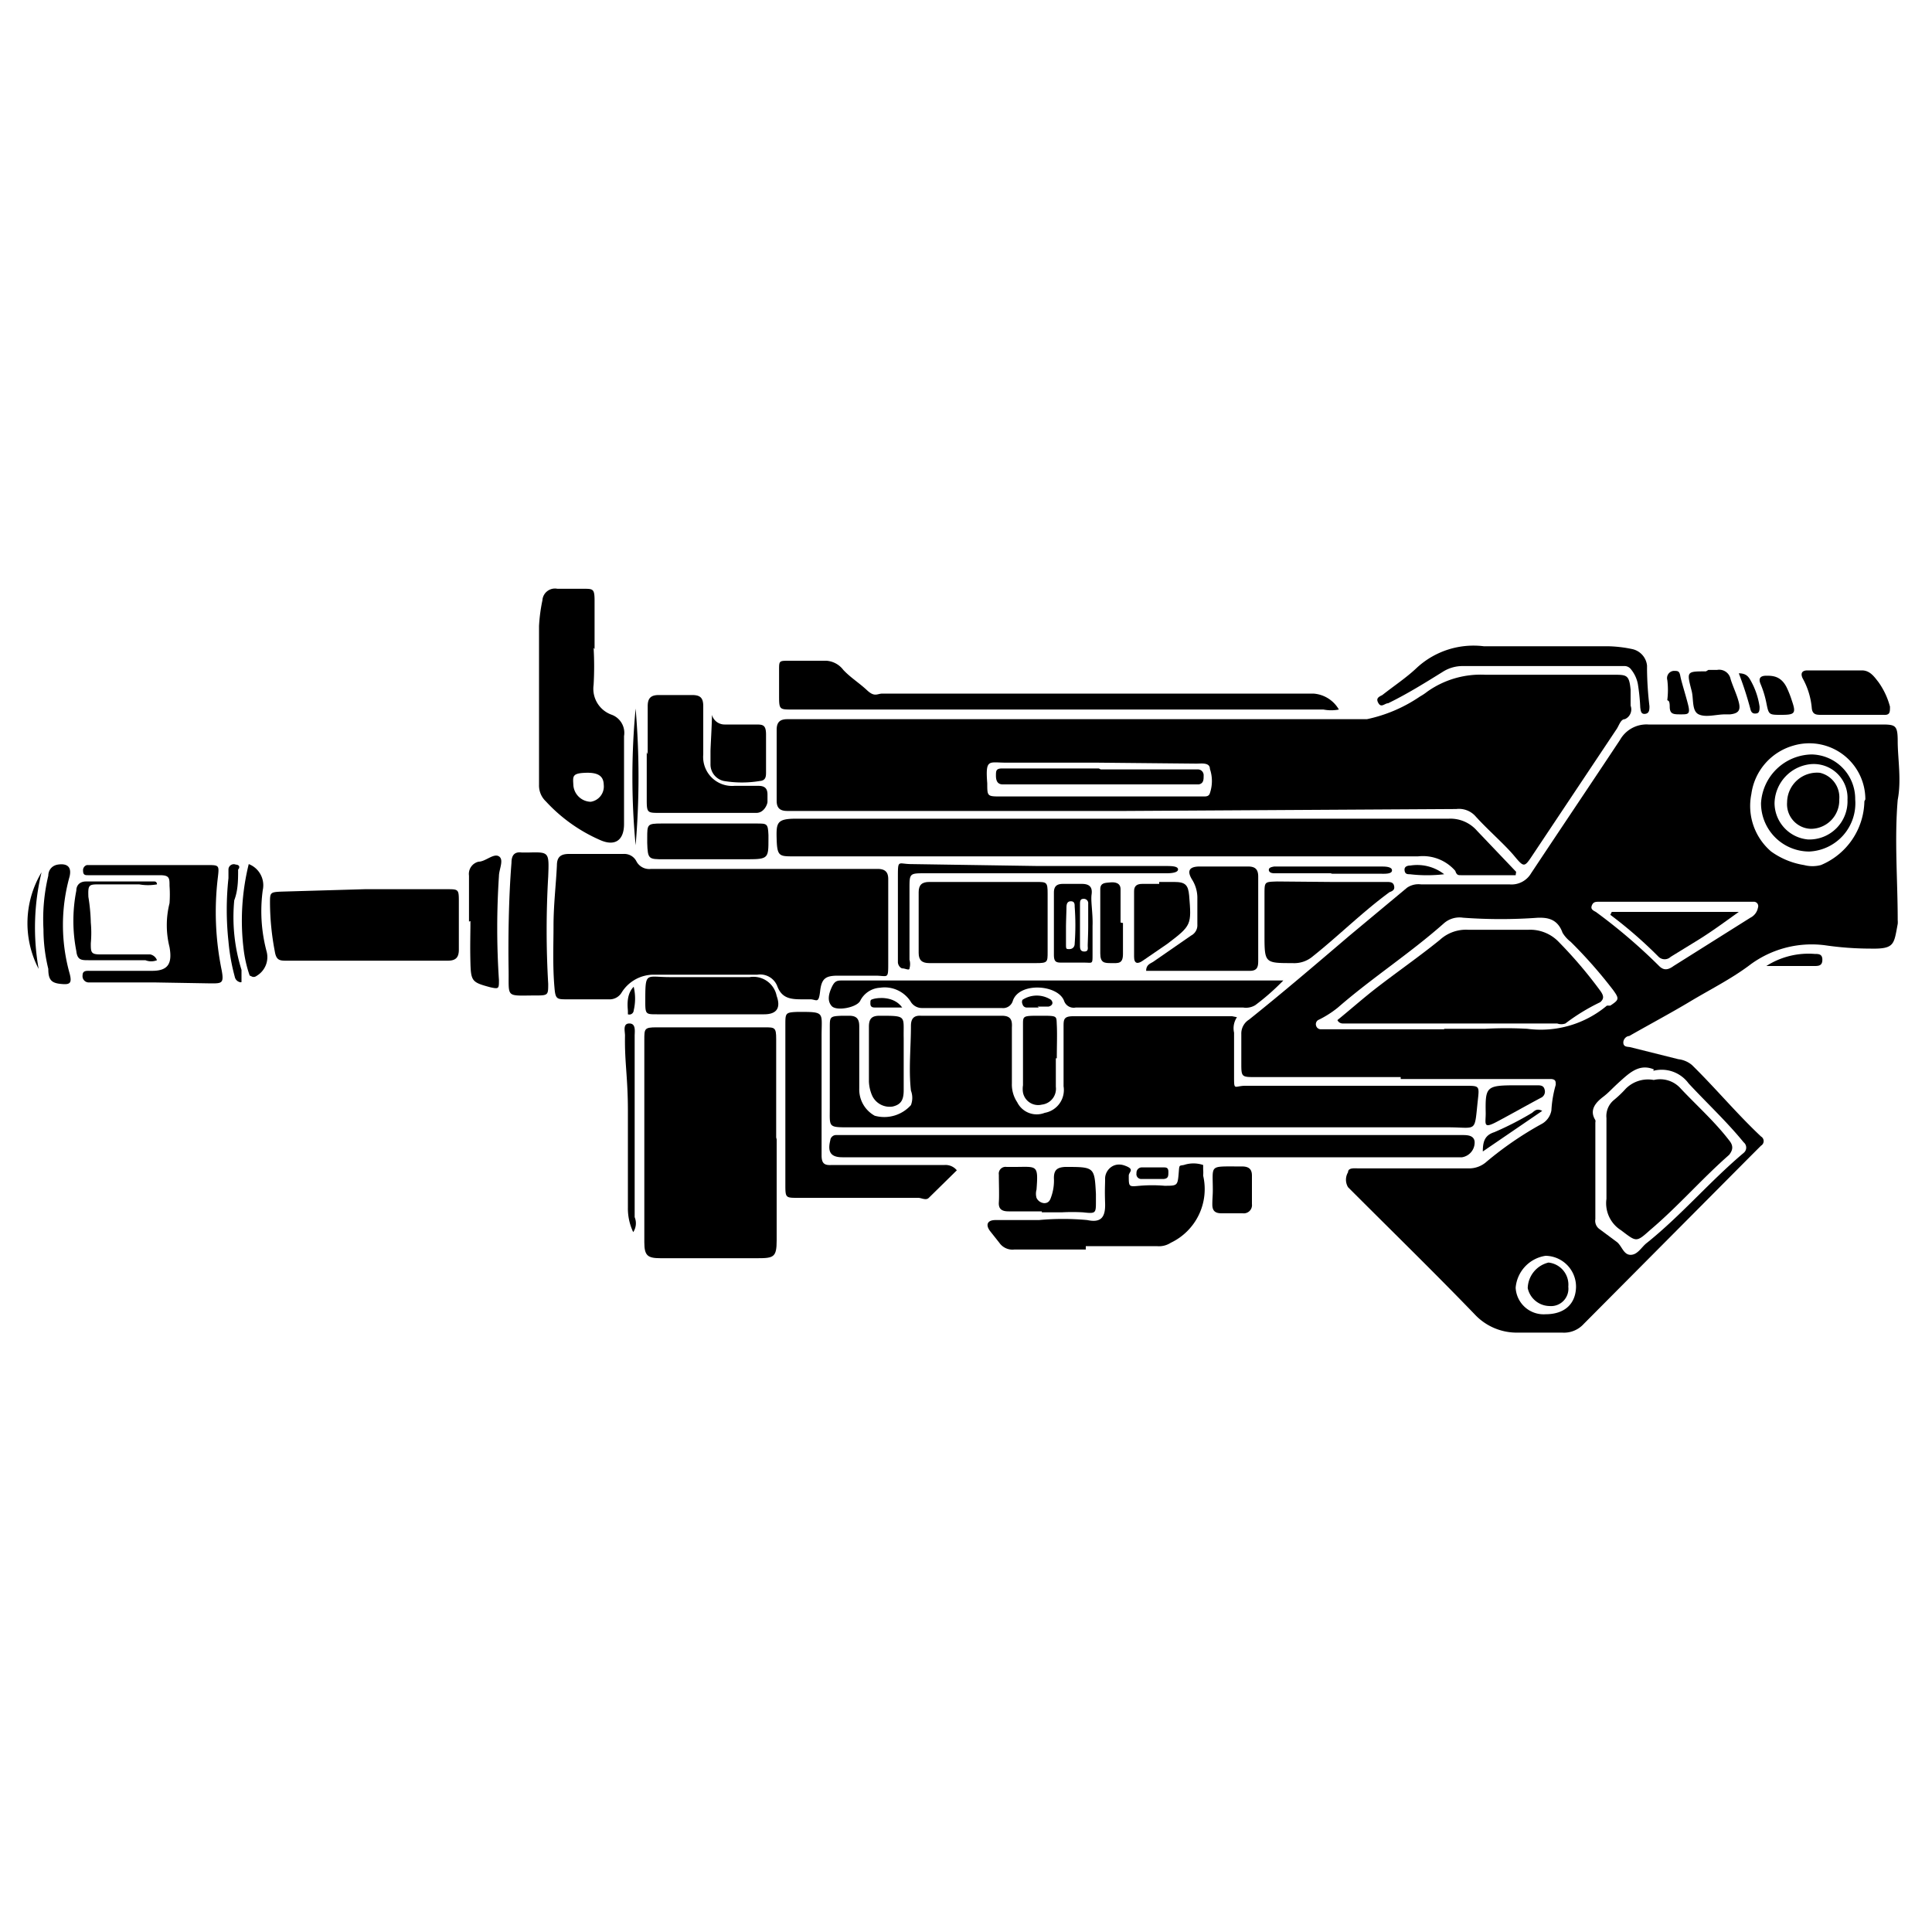 <svg xmlns="http://www.w3.org/2000/svg" class="HeroAbility-icon HeroAbility-icon--hoverState" viewBox="0 0 40 40" preserveAspectRatio="xMidYMid meet"><g id="_Group_8" data-name="&lt;Group&gt;"><path id="_Compound_Path_10" data-name="&lt;Compound Path&gt;" d="M29,22.3H26c-.3,0-.3,0-.3-.3s0-.39,0-.59a.34.34,0,0,1,.16-.3c.7-.56,1.39-1.15,2.07-1.73l1.2-1a.42.42,0,0,1,.29-.07c.61,0,1.22,0,1.83,0a.47.47,0,0,0,.45-.23c.61-.92,1.23-1.84,1.84-2.76a.63.63,0,0,1,.59-.32h4.79c.32,0,.37,0,.37.35s.08.8,0,1.21c-.07.83,0,1.66,0,2.49a.43.43,0,0,1,0,.08c-.08.42-.06.52-.56.51a6.58,6.58,0,0,1-.95-.07A2.14,2.14,0,0,0,36.2,20c-.38.28-.8.49-1.2.73s-.85.48-1.27.72c-.06,0-.13.07-.12.15s.09.07.14.08l1,.25a.53.53,0,0,1,.28.12c.49.48.92,1,1.43,1.48a.11.11,0,0,1,0,.19l-.24.24-3.43,3.45a.55.55,0,0,1-.45.18c-.3,0-.6,0-.9,0a1.19,1.19,0,0,1-.91-.38c-.82-.85-1.67-1.68-2.51-2.52l-.11-.11a.3.3,0,0,1,0-.31c0-.1.14-.08.22-.08H30.4a.54.54,0,0,0,.38-.14,7.1,7.1,0,0,1,1.12-.77.4.4,0,0,0,.22-.29,2.37,2.37,0,0,1,.09-.53c0-.07,0-.11-.09-.12H29Zm.9-1h.85a8,8,0,0,1,.87,0,2.13,2.13,0,0,0,1.65-.48l.07,0c.18-.12.19-.14.06-.32a9.76,9.76,0,0,0-.88-1,.68.68,0,0,1-.17-.19C32.24,19,32,19,31.85,19a10.6,10.6,0,0,1-1.56,0,.49.49,0,0,0-.4.12c-.7.62-1.49,1.13-2.19,1.74a2.08,2.08,0,0,1-.39.25.1.1,0,0,0-.06.13.1.1,0,0,0,.1.07h2.55Zm4.34.84c-.29-.12-.49.06-.69.24s-.23.23-.36.33-.3.26-.16.48a.11.11,0,0,1,0,.05c0,.65,0,1.3,0,2a.21.21,0,0,0,.09.21l.35.26c.11.08.14.27.29.27s.23-.17.34-.25c.71-.57,1.3-1.27,2-1.86a.14.14,0,0,0,0-.22c-.35-.43-.76-.81-1.14-1.22A.69.69,0,0,0,34.23,22.17Zm4.38-5.59a1.16,1.16,0,0,0-1.5-1.11,1.21,1.21,0,0,0-.86,1,1.24,1.24,0,0,0,.41,1.19,1.6,1.6,0,0,0,.68.28.68.68,0,0,0,.35,0A1.46,1.46,0,0,0,38.6,16.59Zm-2.22,2.23a.09.09,0,0,0-.08-.11h-.15c-1,0-2,0-3.06,0-.07,0-.12,0-.15.07s0,.1.08.14A11.5,11.5,0,0,1,34.35,20c.1.1.19.08.3,0l1.59-1A.29.29,0,0,0,36.39,18.82ZM32,27.21c.39,0,.62-.21.63-.56A.64.64,0,0,0,32,26a.73.73,0,0,0-.62.66A.58.58,0,0,0,32,27.21Z"/><path id="_Compound_Path_11" data-name="&lt;Compound Path&gt;" d="M23.3,16.79h-7c-.15,0-.22-.06-.22-.21q0-.73,0-1.47c0-.15.06-.22.22-.22h12a3.07,3.07,0,0,0,1.1-.47,1.15,1.15,0,0,0,.15-.1,1.91,1.91,0,0,1,1.2-.35c.88,0,1.77,0,2.65,0,.28,0,.33,0,.36.31,0,.11,0,.22,0,.33a.22.22,0,0,1-.12.28c-.09,0-.12.14-.18.22l-1.74,2.61c-.16.24-.17.24-.37,0s-.55-.54-.81-.83a.46.46,0,0,0-.39-.14Zm-.59-1H20.83c-.36,0-.43-.09-.39.43,0,.27,0,.27.29.27h4.19c.05,0,.11,0,.13-.07a.78.78,0,0,0,0-.5c0-.14-.18-.11-.28-.11Z"/><path id="_Path_148" data-name="&lt;Path&gt;" d="M25.61,21.06a.41.41,0,0,0-.06.32c0,.3,0,.6,0,.9s0,.21.21.2h4.58c.28,0,.29,0,.26.27-.08.72,0,.59-.62.59H17.58c-.44,0-.4,0-.4-.41s0-1.1,0-1.65c0-.23,0-.24.25-.25h.15c.16,0,.21.07.21.22,0,.43,0,.86,0,1.29a.62.62,0,0,0,.32.56.74.74,0,0,0,.75-.22.42.42,0,0,0,0-.3c-.05-.44,0-.89,0-1.34,0-.15.06-.22.21-.21h1.67c.18,0,.22.08.21.24,0,.39,0,.77,0,1.16a.66.66,0,0,0,.11.39.45.45,0,0,0,.57.22.48.48,0,0,0,.39-.55c0-.41,0-.82,0-1.23,0-.15,0-.22.2-.22h3.29Z"/><path id="_Path_149" data-name="&lt;Path&gt;" d="M11.46,19.17c0-.43.05-.84.07-1.25,0-.17.07-.24.25-.24.38,0,.75,0,1.13,0a.28.28,0,0,1,.27.16.3.3,0,0,0,.3.15c.72,0,1.44,0,2.16,0s1.57,0,2.35,0h.18c.15,0,.22.06.22.21s0,.48,0,.72,0,.63,0,1,0,.28-.27.28h-.77c-.26,0-.34.06-.37.32s-.07.18-.19.17h-.15c-.24,0-.45,0-.55-.28a.38.38,0,0,0-.41-.23q-1.07,0-2.13,0a.78.78,0,0,0-.68.37.29.29,0,0,1-.27.14h-.85c-.22,0-.25,0-.27-.24C11.44,20,11.46,19.55,11.46,19.17Z"/><path id="_Path_150" data-name="&lt;Path&gt;" d="M16.08,23.55q0,1,0,2s0,.09,0,.13c0,.35-.06.37-.4.37h-2c-.27,0-.34-.05-.34-.33q0-2.1,0-4.19c0-.23,0-.26.25-.26h2.24c.21,0,.24,0,.24.24,0,.69,0,1.39,0,2.08Z"/><path id="_Path_151" data-name="&lt;Path&gt;" d="M31.38,18.12H30.25c-.06,0-.09,0-.12-.09a.89.89,0,0,0-.77-.3H16.43c-.29,0-.34,0-.35-.35s0-.43.41-.43H30a.73.73,0,0,1,.58.25l.81.85Z"/><path id="_Compound_Path_12" data-name="&lt;Compound Path&gt;" d="M12.29,13.41a6.66,6.66,0,0,1,0,.77.57.57,0,0,0,.38.62.4.4,0,0,1,.25.44c0,.61,0,1.22,0,1.82,0,.34-.19.47-.5.33a3.34,3.34,0,0,1-1.12-.8.45.45,0,0,1-.14-.34c0-.76,0-1.52,0-2.29,0-.33,0-.67,0-1a3.47,3.47,0,0,1,.07-.53.26.26,0,0,1,.31-.24l.54,0c.2,0,.23,0,.23.25s0,.63,0,1Zm.21,2.85c0-.19-.11-.27-.38-.26s-.26.07-.25.24a.37.37,0,0,0,.36.36A.32.32,0,0,0,12.5,16.25Z"/><path id="_Path_152" data-name="&lt;Path&gt;" d="M23.86,23.5h6.41c.1,0,.24,0,.26.13a.31.31,0,0,1-.26.33H17.44c-.24,0-.31-.11-.25-.35a.12.12,0,0,1,.12-.11h6.56Z"/><path id="_Path_153" data-name="&lt;Path&gt;" d="M7.55,18.41h1.7c.24,0,.25,0,.25.25s0,.67,0,1c0,.16-.06.23-.23.23H5.94c-.14,0-.22,0-.25-.19a5.46,5.46,0,0,1-.1-1c0-.22,0-.23.24-.24Z"/><path id="_Path_154" data-name="&lt;Path&gt;" d="M27.72,14.69a.83.83,0,0,1-.32,0h-11c-.26,0-.27,0-.27-.28s0-.36,0-.54,0-.19.18-.19h.8a.48.48,0,0,1,.35.19c.15.16.33.27.49.42s.21.07.32.07h8.92A.66.66,0,0,1,27.72,14.69Z"/><path id="_Path_155" data-name="&lt;Path&gt;" d="M19.81,24.23l-.58.57c-.06.06-.15,0-.22,0H16.52c-.25,0-.26,0-.26-.26q0-1.66,0-3.32c0-.25,0-.26.26-.27.57,0,.49,0,.49.5,0,.82,0,1.64,0,2.47,0,.17.06.21.21.2h2.34A.3.3,0,0,1,19.81,24.23Z"/><path id="_Path_156" data-name="&lt;Path&gt;" d="M20.34,18.26h1.11c.22,0,.24,0,.24.24q0,.6,0,1.21c0,.21,0,.23-.24.23H19.24c-.15,0-.22-.06-.22-.21q0-.63,0-1.26c0-.15.07-.21.22-.21Z"/><path id="_Path_157" data-name="&lt;Path&gt;" d="M26.51,20.36a4.8,4.8,0,0,1-.52.45.37.37,0,0,1-.25.05H22.27a.21.21,0,0,1-.24-.14c-.13-.34-.93-.39-1.06,0a.21.21,0,0,1-.23.15H19.09a.27.27,0,0,1-.24-.14.64.64,0,0,0-.63-.28.49.49,0,0,0-.41.27c-.07.14-.49.22-.59.11s-.06-.26,0-.39.11-.14.21-.14c.43,0,.86,0,1.29,0,1,0,2,0,3,0l4,0h.85Z"/><path id="_Path_158" data-name="&lt;Path&gt;" d="M22.48,25.87H21a.33.33,0,0,1-.31-.14l-.19-.24c-.1-.13-.06-.23.11-.23h.9a5.42,5.42,0,0,1,1,0c.28.06.38-.05.37-.35s0-.34,0-.51.17-.35.4-.27.09.13.09.21c0,.24,0,.23.23.21a3.05,3.05,0,0,1,.51,0c.25,0,.27,0,.29-.22s0-.19.11-.21a.63.63,0,0,1,.4,0s0,.06,0,.09a.76.76,0,0,1,0,.13,1.23,1.23,0,0,1-.67,1.39.45.45,0,0,1-.29.07H22.48Z"/><path id="_Path_159" data-name="&lt;Path&gt;" d="M13.41,15.62c0-.33,0-.67,0-1,0-.16.06-.23.23-.23h.69c.17,0,.23.06.23.23,0,.34,0,.69,0,1a.6.6,0,0,0,.65.65h.49c.13,0,.19.05.19.18s0,.1,0,.15-.07.23-.23.23h-2c-.25,0-.27,0-.27-.26s0-.65,0-1Z"/><path id="_Path_160" data-name="&lt;Path&gt;" d="M3.19,20.34H1.85a.13.13,0,0,1-.14-.15c0-.1.09-.09.15-.09H3.15c.33,0,.42-.15.36-.49a1.86,1.86,0,0,1,0-.91,2.51,2.51,0,0,0,0-.36c0-.16,0-.22-.2-.22H1.82c-.05,0-.1,0-.1-.09a.11.11,0,0,1,.08-.12l.2,0H4.28c.26,0,.26,0,.23.26a6,6,0,0,0,.08,1.92c.05.27,0,.27-.22.27Z"/><path id="_Path_161" data-name="&lt;Path&gt;" d="M23.73,20.1c0-.13.09-.15.15-.19l.78-.54a.24.24,0,0,0,.13-.23c0-.19,0-.38,0-.57a.71.71,0,0,0-.11-.36c-.11-.18-.06-.27.16-.27h1c.15,0,.21.06.21.21,0,.57,0,1.15,0,1.72,0,.12,0,.23-.17.23Z"/><path id="_Path_162" data-name="&lt;Path&gt;" d="M27.56,18.26h1.15c.06,0,.13,0,.15.07s0,.11-.09.14c-.56.41-1.05.9-1.59,1.33a.59.59,0,0,1-.42.14c-.58,0-.58,0-.58-.6,0-.27,0-.55,0-.82s0-.26.26-.27Z"/><path id="_Path_163" data-name="&lt;Path&gt;" d="M11.35,18.15a19.1,19.1,0,0,0,0,2.22c0,.22,0,.24-.23.24-.67,0-.58.07-.59-.54s0-1.47.06-2.21c0-.15.06-.23.21-.21h.15C11.37,17.64,11.37,17.64,11.35,18.15Z"/><path id="_Path_164" data-name="&lt;Path&gt;" d="M34.15,14.62c0,.07,0,.15-.09.16s-.09-.07-.1-.13a4.22,4.22,0,0,0-.05-.49.69.69,0,0,0-.14-.3.17.17,0,0,0-.15-.07c-1.11,0-2.23,0-3.34,0a.76.76,0,0,0-.41.12c-.37.23-.74.46-1.13.65-.07,0-.14.1-.2,0s0-.13.08-.17c.24-.19.5-.36.72-.57a1.73,1.73,0,0,1,1.38-.44c.86,0,1.71,0,2.57,0a2.64,2.64,0,0,1,.51.06.39.39,0,0,1,.3.34s0,.05,0,.08A7,7,0,0,0,34.15,14.62Z"/><path id="_Path_165" data-name="&lt;Path&gt;" d="M14.71,21H13.6c-.22,0-.24,0-.24-.24,0-.66,0-.53.51-.53h1.65a.49.49,0,0,1,.56.39c.09.25,0,.38-.26.38H14.71Z"/><path id="_Path_166" data-name="&lt;Path&gt;" d="M14.67,17.05h1c.21,0,.23,0,.24.24,0,0,0,.05,0,.08,0,.39,0,.42-.42.42H13.74c-.31,0-.33,0-.34-.34,0,0,0-.07,0-.1,0-.28,0-.3.29-.3h1Z"/><path id="_Path_167" data-name="&lt;Path&gt;" d="M21.57,25.08h-.69c-.14,0-.21-.05-.2-.19s0-.38,0-.57a.14.14,0,0,1,.16-.16H21c.47,0,.5-.06.46.47a.31.31,0,0,0,0,.17.19.19,0,0,0,.16.11c.09,0,.12-.06.14-.12a1,1,0,0,0,.06-.4c0-.17.07-.22.23-.23.61,0,.61,0,.64.56,0,.05,0,.1,0,.15,0,.25,0,.26-.27.23a4.12,4.12,0,0,0-.44,0h-.41Z"/><path id="_Path_168" data-name="&lt;Path&gt;" d="M9.71,19.08c0-.32,0-.63,0-.95a.26.26,0,0,1,.2-.29c.14,0,.31-.18.42-.11s0,.27,0,.41a16.37,16.37,0,0,0,0,2.15c0,.18,0,.19-.18.15-.37-.1-.4-.12-.41-.5s0-.58,0-.87Z"/><path id="_Path_169" data-name="&lt;Path&gt;" d="M24,18.26h.31c.23,0,.29.06.31.28.05.61.05.62-.45,1l-.51.35c-.1.07-.18.07-.18-.08,0-.45,0-.91,0-1.36,0-.11.06-.15.17-.15H24Z"/><path id="_Path_170" data-name="&lt;Path&gt;" d="M38.35,14.8h-.64c-.1,0-.19,0-.2-.15a1.54,1.54,0,0,0-.19-.61c-.05-.11,0-.16.1-.16h1.13c.17,0,.26.14.34.24a1.56,1.56,0,0,1,.24.51c0,.12,0,.18-.14.17h-.64Z"/><path id="_Path_171" data-name="&lt;Path&gt;" d="M21.5,17.93h2.65c.09,0,.24,0,.24.07s-.15.08-.23.08h-5c-.33,0-.33,0-.33.32,0,.49,0,1,0,1.47a.33.33,0,0,1,0,.18c0,.05-.09,0-.14,0s-.1-.07-.1-.13,0-.39,0-.59c0-.39,0-.77,0-1.16s0-.28.28-.28Z"/><path id="_Path_172" data-name="&lt;Path&gt;" d="M18.71,21.93c0,.21,0,.43,0,.64s-.06.3-.23.34a.4.4,0,0,1-.42-.22.8.8,0,0,1-.07-.3c0-.38,0-.75,0-1.13,0-.16.05-.23.22-.23.58,0,.49,0,.5.47,0,.15,0,.29,0,.44Z"/><path id="_Path_173" data-name="&lt;Path&gt;" d="M14.74,14.8A.27.27,0,0,0,15,15h.64c.15,0,.22,0,.22.21s0,.51,0,.77c0,.09,0,.18-.13.19a2.27,2.27,0,0,1-.74,0,.35.35,0,0,1-.28-.35c0-.09,0-.17,0-.26S14.74,15,14.74,14.8Z"/><path id="_Path_174" data-name="&lt;Path&gt;" d="M21.86,21.91c0,.2,0,.39,0,.59a.33.33,0,0,1-.29.37.32.32,0,0,1-.39-.25.46.46,0,0,1,0-.15c0-.42,0-.84,0-1.26,0-.18,0-.18.36-.18s.33,0,.34.19,0,.46,0,.69Z"/><path id="_Path_175" data-name="&lt;Path&gt;" d="M.9,19.24A3.88,3.88,0,0,1,1,18.13c0-.11.07-.21.2-.23s.3,0,.24.25a3.72,3.72,0,0,0,0,2c.06.22,0,.24-.19.22S1,20.28,1,20.06A3.44,3.44,0,0,1,.9,19.24Z"/><path id="_Path_176" data-name="&lt;Path&gt;" d="M5.15,17.89a.47.47,0,0,1,.29.54,3.23,3.23,0,0,0,.08,1.27.45.45,0,0,1-.2.5c-.08.06-.12,0-.15,0a2.59,2.59,0,0,1-.12-.5A4.87,4.87,0,0,1,5.15,17.89Z"/><path id="_Compound_Path_13" data-name="&lt;Compound Path&gt;" d="M22.62,19.17c0,.16,0,.38,0,.59s0,.17-.17.17H22c-.12,0-.18,0-.18-.16,0-.43,0-.86,0-1.29,0-.14.07-.18.19-.18h.39c.17,0,.22.08.2.22S22.63,18.92,22.62,19.17Zm-.55,0h0c0,.12,0,.24,0,.36s0,.12.07.12.11-.05.11-.11a5.15,5.15,0,0,0,0-.77c0-.05,0-.11-.08-.11s-.09.07-.09.13S22.07,19.08,22.07,19.21Zm.46,0h0c0-.15,0-.31,0-.46a.09.09,0,0,0-.1-.1c-.07,0-.07.06-.07.11,0,.28,0,.56,0,.85,0,.06,0,.13.09.13s.07-.07.07-.12S22.53,19.32,22.53,19.18Z"/><path id="_Path_177" data-name="&lt;Path&gt;" d="M35.37,13.87h.18a.24.24,0,0,1,.28.19c.05.16.13.32.17.48s0,.23-.18.25h-.1c-.19,0-.4.07-.55,0s-.1-.33-.15-.5c-.1-.39-.1-.39.3-.39Z"/><path id="_Path_178" data-name="&lt;Path&gt;" d="M25.11,24.64c0-.52-.08-.49.5-.49h.1c.14,0,.21.05.21.19s0,.39,0,.59a.17.17,0,0,1-.19.19h-.44c-.13,0-.19-.05-.19-.18S25.11,24.75,25.11,24.64Z"/><path id="_Path_179" data-name="&lt;Path&gt;" d="M3.25,19.88a.32.32,0,0,1-.24,0H1.83c-.14,0-.23,0-.25-.19a3.24,3.24,0,0,1,0-1.25c0-.11.07-.19.2-.19H3.2s.05,0,.05.06a1.06,1.06,0,0,1-.37,0H2.07c-.23,0-.25,0-.24.26a3.8,3.8,0,0,1,.05.53,2.35,2.35,0,0,1,0,.43c0,.18,0,.23.19.23H3.11A.19.19,0,0,1,3.25,19.88Z"/><path id="_Path_180" data-name="&lt;Path&gt;" d="M23.25,19.11c0,.21,0,.43,0,.64s-.1.19-.24.19-.23,0-.23-.2c0-.44,0-.89,0-1.33,0-.14.11-.13.2-.14s.22,0,.22.14,0,.46,0,.69Z"/><path id="_Path_181" data-name="&lt;Path&gt;" d="M13.11,25.51A1.14,1.14,0,0,1,13,25c0-.65,0-1.3,0-2s-.07-1-.06-1.56c0-.09-.05-.25.09-.25s.11.16.11.26q0,1.88,0,3.75A.33.33,0,0,1,13.11,25.51Z"/><path id="_Path_182" data-name="&lt;Path&gt;" d="M31.41,22.47h.41c.07,0,.14,0,.16.09a.14.14,0,0,1-.08.17c-.3.16-.6.33-.9.49s-.24.05-.24-.17C30.75,22.49,30.77,22.47,31.41,22.47Z"/><path id="_Path_183" data-name="&lt;Path&gt;" d="M4.93,18c0,.21,0,.43-.08.64A3.65,3.65,0,0,0,5,20.08l0,.1c0,.06,0,.13,0,.15s-.12,0-.14-.11a4.17,4.17,0,0,1-.13-.73,6.11,6.11,0,0,1,0-1.31c0-.06,0-.12,0-.18a.11.11,0,0,1,.15-.1C5,17.91,4.94,18,4.93,18Z"/><path id="_Path_184" data-name="&lt;Path&gt;" d="M36.88,14.8c-.26,0-.26,0-.31-.25a2,2,0,0,0-.12-.39c-.05-.12,0-.17.12-.17s.3,0,.42.24a2.06,2.06,0,0,1,.11.28C37.19,14.77,37.16,14.8,36.88,14.8Z"/><path id="_Path_185" data-name="&lt;Path&gt;" d="M27.55,18.08H26.37s-.09,0-.1-.06.06-.07.11-.08h2.21c.08,0,.23,0,.23.08s-.15.07-.24.07h-1Z"/><path id="_Path_186" data-name="&lt;Path&gt;" d="M34.52,14.49a1.68,1.68,0,0,0,0-.41.15.15,0,0,1,.13-.19c.09,0,.12,0,.14.11s.11.39.16.59,0,.2-.15.2-.23,0-.23-.16S34.52,14.52,34.52,14.49Z"/><path id="_Path_187" data-name="&lt;Path&gt;" d="M13.16,14.67a16.78,16.78,0,0,1,0,2.83A15,15,0,0,1,13.16,14.67Z"/><path id="_Path_188" data-name="&lt;Path&gt;" d="M.86,18.06a4.89,4.89,0,0,0-.06,2A2.05,2.05,0,0,1,.86,18.06Z"/><path id="_Path_189" data-name="&lt;Path&gt;" d="M36.57,20a1.62,1.62,0,0,1,1-.25c.08,0,.16,0,.16.12s-.07.13-.16.13Z"/><path id="_Path_190" data-name="&lt;Path&gt;" d="M31.93,23l-1.23.84c0-.22.05-.34.24-.4a6.46,6.46,0,0,0,.78-.4C31.77,23,31.82,22.94,31.93,23Z"/><path id="_Path_191" data-name="&lt;Path&gt;" d="M36,13.94c.15,0,.2.07.24.14a1.54,1.54,0,0,1,.19.55c0,.06,0,.13-.06.14s-.11,0-.13-.09A7.14,7.14,0,0,0,36,13.94Z"/><path id="_Path_192" data-name="&lt;Path&gt;" d="M23.83,24.41h-.2a.1.1,0,0,1-.1-.12.11.11,0,0,1,.1-.12h.46c.05,0,.1,0,.1.09s0,.14-.1.15h-.25Z"/><path id="_Path_193" data-name="&lt;Path&gt;" d="M21.51,20.86h-.25a.09.09,0,0,1-.09-.07.1.1,0,0,1,0-.09.54.54,0,0,1,.59,0c.07.08,0,.13-.05.14h-.23Z"/><path id="_Path_194" data-name="&lt;Path&gt;" d="M29.9,18.1a3,3,0,0,1-.71,0c-.05,0-.1,0-.11-.08s.06-.1.12-.1A.91.91,0,0,1,29.9,18.1Z"/><path id="_Path_195" data-name="&lt;Path&gt;" d="M18.68,20.86h-.55c-.05,0-.11,0-.11-.08s0-.08.07-.1S18.5,20.61,18.68,20.86Z"/><path id="_Path_196" data-name="&lt;Path&gt;" d="M13.12,20.43a1.06,1.06,0,0,1,0,.49A.09.09,0,0,1,13,21S13,21,13,20.94,12.95,20.6,13.12,20.43Z"/><path id="_Path_197" data-name="&lt;Path&gt;" d="M27.69,21.12c.27-.22.53-.45.8-.66.44-.34.9-.66,1.32-1a.8.8,0,0,1,.59-.21c.41,0,.82,0,1.24,0a.82.82,0,0,1,.64.26,9.23,9.23,0,0,1,.85,1c.08.11.08.17,0,.24a4.12,4.12,0,0,0-.72.44.25.25,0,0,1-.17,0H27.8A.12.12,0,0,1,27.69,21.12Z"/><path id="_Path_198" data-name="&lt;Path&gt;" d="M34.24,22.36a.57.57,0,0,1,.56.18c.33.35.7.68,1,1.07.1.12.07.21,0,.3-.57.5-1.06,1.07-1.64,1.56l0,0c-.29.26-.28.24-.6,0a.66.66,0,0,1-.3-.65c0-.56,0-1.12,0-1.67a.43.43,0,0,1,.16-.38,2.24,2.24,0,0,0,.24-.23A.65.65,0,0,1,34.24,22.36Z"/><path id="_Compound_Path_14" data-name="&lt;Compound Path&gt;" d="M37.51,15.62a.92.92,0,0,1,.9.93,1,1,0,0,1-.95,1.08,1,1,0,0,1-1-1A1.07,1.07,0,0,1,37.51,15.62Zm.74.94a.7.7,0,0,0-.75-.74.83.83,0,0,0-.76.81.76.76,0,0,0,.69.75A.79.79,0,0,0,38.25,16.55Z"/><path id="_Path_199" data-name="&lt;Path&gt;" d="M33.37,18.88H36c-.28.2-.55.4-.84.58l-.57.35a.18.18,0,0,1-.25,0,9.14,9.14,0,0,0-1-.87Z"/><path id="_Path_200" data-name="&lt;Path&gt;" d="M32.47,26.64a.36.36,0,0,1-.39.4.47.47,0,0,1-.45-.37.56.56,0,0,1,.43-.53A.46.46,0,0,1,32.47,26.64Z"/><path id="_Path_201" data-name="&lt;Path&gt;" d="M22.79,15.93h2a.12.12,0,0,1,.13.13c0,.08,0,.16-.1.18l-.18,0H20.76c-.11,0-.14-.08-.14-.18s0-.15.13-.15h2Z"/><path id="_Path_202" data-name="&lt;Path&gt;" d="M38.08,16.55a.59.59,0,0,1-.59.61.51.51,0,0,1-.49-.55.62.62,0,0,1,.68-.61A.52.52,0,0,1,38.08,16.55Z"/></g></svg>
